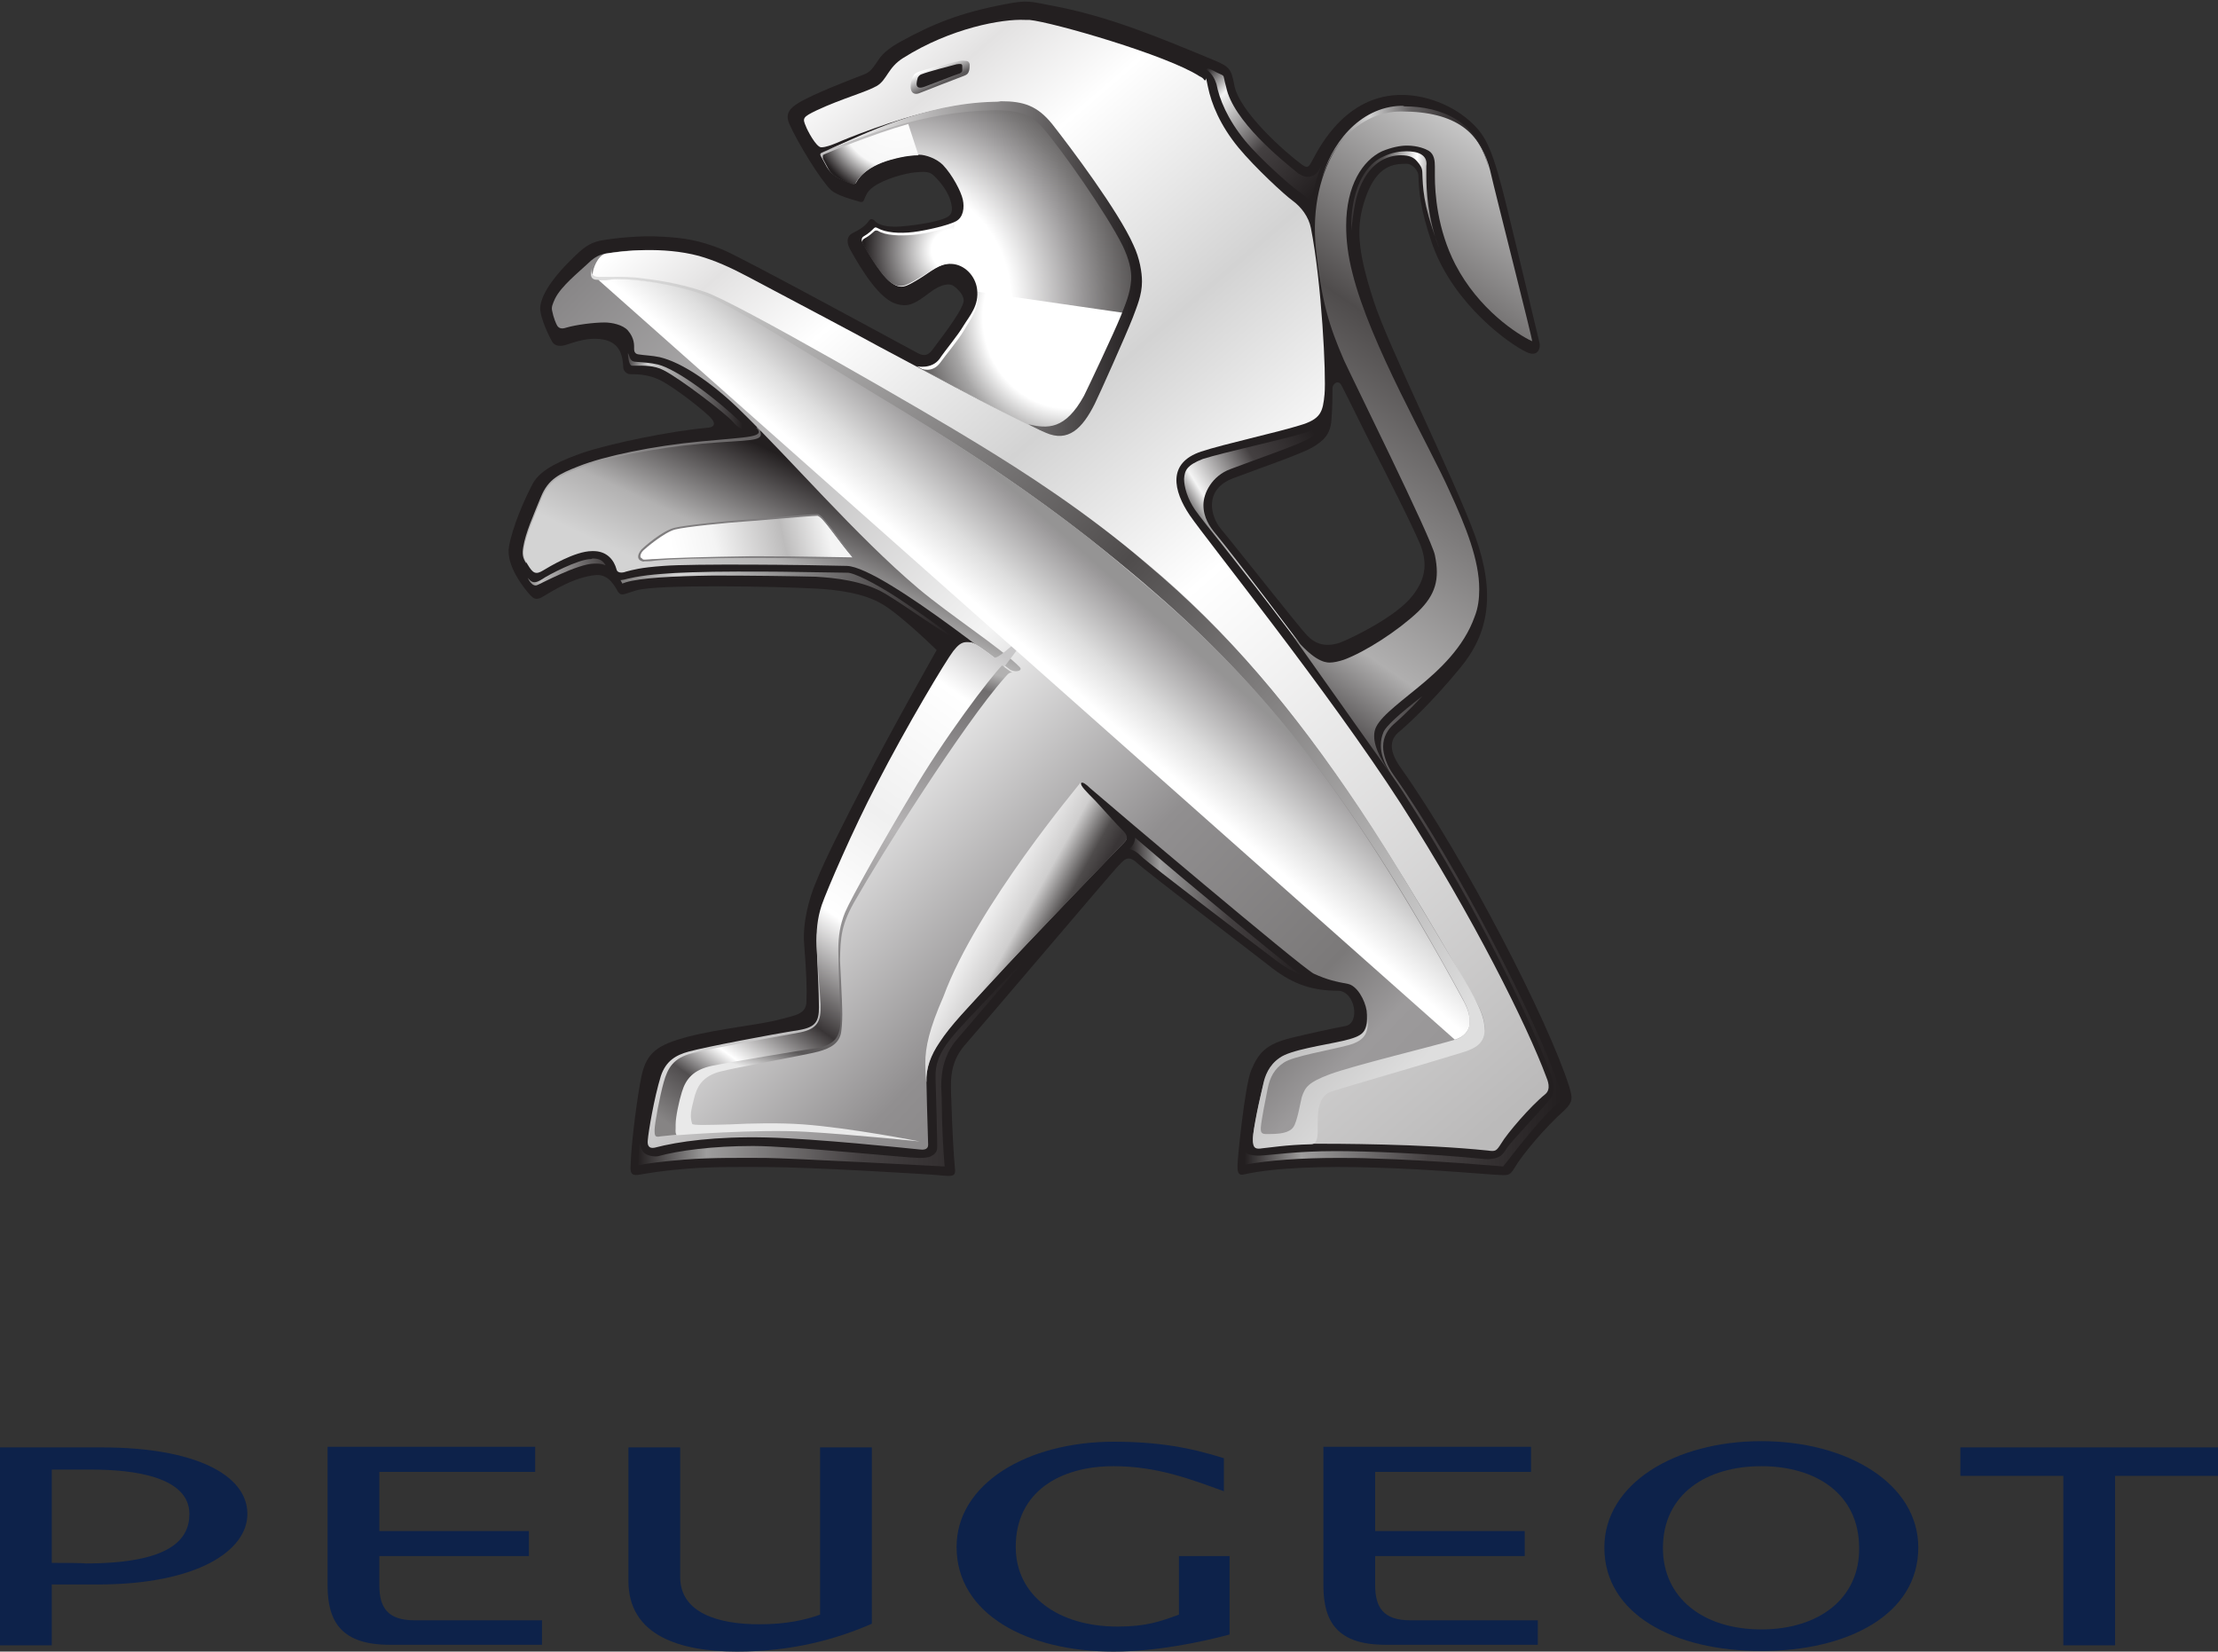<?xml version="1.0" ?>
<svg xmlns="http://www.w3.org/2000/svg" xmlns:xlink="http://www.w3.org/1999/xlink" enable-background="new 0 0 390 290.4" viewBox="0 0 390 290.4">
	<rect x="0" y="0" width="390" height="290.4" fill="#333333" stroke="none"/>
	<linearGradient id="a" gradientTransform="matrix(1.376 0 0 1.452 247.608 -1047.499)" gradientUnits="userSpaceOnUse" x1="18.217" x2="-24.142" y1="740.817" y2="805.695">
		<stop offset="0" stop-color="#d3d3d3"/>
		<stop offset=".368" stop-color="#4f4c4c"/>
		<stop offset=".813" stop-color="#b0afaf"/>
		<stop offset="1" stop-color="#231f20"/>
	</linearGradient>
	<linearGradient id="b" gradientTransform="matrix(1.376 0 0 1.452 247.608 -1047.499)" gradientUnits="userSpaceOnUse" x1="-100.823" x2="-93.143" y1="787.893" y2="770.303">
		<stop offset="0" stop-color="#b2b1b1"/>
		<stop offset=".2" stop-color="#b2b1b1"/>
		<stop offset=".99" stop-color="#656263"/>
		<stop offset="1" stop-color="#656263"/>
	</linearGradient>
	<linearGradient id="c" gradientTransform="matrix(1.376 0 0 1.452 247.608 -1047.499)" gradientUnits="userSpaceOnUse" x1="4.07" x2="-5.358" y1="745.632" y2="744.741">
		<stop offset="0" stop-color="#4f4c4c"/>
		<stop offset=".359" stop-color="#fff"/>
		<stop offset=".824" stop-color="#4f4c4c"/>
		<stop offset="1" stop-color="#393536"/>
	</linearGradient>
	<linearGradient id="d" gradientTransform="matrix(1.376 0 0 1.452 247.608 -1047.499)" gradientUnits="userSpaceOnUse" x1="-80.916" x2="-73.27" y1="796.842" y2="779.33">
		<stop offset="0" stop-color="#d3d3d3"/>
		<stop offset=".368" stop-color="#b2b1b1"/>
		<stop offset=".99" stop-color="#231f20"/>
		<stop offset="1" stop-color="#231f20"/>
	</linearGradient>
	<linearGradient id="e" gradientTransform="matrix(1.376 0 0 1.452 247.608 -1047.499)" gradientUnits="userSpaceOnUse" x1="-5.39" x2="-144.235" y1="881.181" y2="739.931">
		<stop offset="0" stop-color="#918f90"/>
		<stop offset=".121" stop-color="#9c9a9b"/>
		<stop offset=".17" stop-color="#7b7979"/>
		<stop offset=".308" stop-color="#918f90"/>
		<stop offset=".472" stop-color="#f4f4f4"/>
		<stop offset=".841" stop-color="#7f7d7e"/>
		<stop offset=".962" stop-color="#4f4c4c"/>
		<stop offset="1" stop-color="#4f4c4c"/>
	</linearGradient>
	<radialGradient id="f" cx="-65.486" cy="757.992" gradientTransform="matrix(1.376 0 0 1.452 247.608 -1047.499)" gradientUnits="userSpaceOnUse" r="31.581">
		<stop offset="0" stop-color="#fff"/>
		<stop offset=".467" stop-color="#fff"/>
		<stop offset=".747" stop-color="#9c9a9b"/>
		<stop offset=".846" stop-color="#7b7979"/>
		<stop offset="1" stop-color="#4f4c4c"/>
	</radialGradient>
	<radialGradient id="g" cx="-58.394" cy="775.097" gradientTransform="matrix(1.376 0 0 1.399 247.608 -1040.396)" gradientUnits="userSpaceOnUse" r="11.153">
		<stop offset="0" stop-color="#fff"/>
		<stop offset=".228" stop-color="#fff"/>
		<stop offset="1" stop-color="#231f20"/>
	</radialGradient>
	<radialGradient id="h" cx="-65.383" cy="734.239" gradientTransform="matrix(1.376 0 0 1.452 247.608 -1047.499)" gradientUnits="userSpaceOnUse" r="13.143">
		<stop offset="0" stop-color="#fff"/>
		<stop offset=".571" stop-color="#f7f7f7"/>
		<stop offset=".863" stop-color="#231f20"/>
		<stop offset="1" stop-color="#231f20"/>
	</radialGradient>
	<radialGradient id="i" cx="-43.33" cy="759.86" gradientTransform="matrix(1.376 0 0 1.452 247.608 -1047.499)" gradientUnits="userSpaceOnUse" r="43.539">
		<stop offset="0" stop-color="#fff"/>
		<stop offset=".253" stop-color="#fff"/>
		<stop offset=".346" stop-color="#a7a6a6"/>
		<stop offset=".412" stop-color="#7b7979"/>
		<stop offset=".472" stop-color="#4f4c4c"/>
		<stop offset="1" stop-color="#4f4c4c"/>
	</radialGradient>
	<linearGradient id="j" gradientTransform="matrix(1.376 0 0 1.452 247.608 -1047.499)" gradientUnits="userSpaceOnUse" x1="-74.303" x2="-95.863" y1="785.164" y2="790.554">
		<stop offset="0" stop-color="#f4f4f4"/>
		<stop offset=".258" stop-color="#bdbcbc"/>
		<stop offset=".648" stop-color="#f4f4f4"/>
		<stop offset=".896" stop-color="#fff"/>
		<stop offset="1" stop-color="#fff"/>
	</linearGradient>
	<linearGradient id="k" gradientTransform="matrix(.603 0 0 .636 -744.323 -884.904)" gradientUnits="userSpaceOnUse" x1="1473.115" x2="1699.826" y1="1411.597" y2="1687.811">
		<stop offset="0" stop-color="#fff"/>
		<stop offset=".069" stop-color="#e3e2e2"/>
		<stop offset=".157" stop-color="#fff"/>
		<stop offset=".33" stop-color="#d3d3d3"/>
		<stop offset=".502" stop-color="#fff"/>
		<stop offset=".98" stop-color="#bbbaba"/>
		<stop offset="1" stop-color="#bbbaba"/>
	</linearGradient>
	<linearGradient id="l" gradientTransform="matrix(1.376 0 0 1.452 247.608 -1047.499)" gradientUnits="userSpaceOnUse" x1="-100.63" x2="1.039" y1="754.091" y2="850.657">
		<stop offset="0" stop-color="#dedede"/>
		<stop offset=".507" stop-color="#4f4c4c"/>
		<stop offset="1" stop-color="#dedede"/>
	</linearGradient>
	<linearGradient id="m" gradientTransform="matrix(1.376 0 0 1.452 247.608 -1047.499)" gradientUnits="userSpaceOnUse" x1="-51.661" x2="-91.094" y1="800.867" y2="859.818">
		<stop offset="0" stop-color="#c8c7c8"/>
		<stop offset=".1" stop-color="#fff"/>
		<stop offset=".349" stop-color="#f0f0f0"/>
		<stop offset=".538" stop-color="#fff"/>
		<stop offset=".714" stop-color="#393536"/>
		<stop offset=".841" stop-color="#fff"/>
		<stop offset=".91" stop-color="#514e4f"/>
		<stop offset="1" stop-color="#868484"/>
	</linearGradient>
	<linearGradient id="n" gradientTransform="matrix(1.376 0 0 1.452 247.608 -1047.499)" gradientUnits="userSpaceOnUse" x1="-56.012" x2="-45.642" y1="831.698" y2="837.806">
		<stop offset="0" stop-color="#fff"/>
		<stop offset=".521" stop-color="#cfcece"/>
		<stop offset=".835" stop-color="#4f4c4c"/>
		<stop offset="1" stop-color="#393536"/>
	</linearGradient>
	<linearGradient id="o" gradientTransform="matrix(1.376 0 0 1.452 247.608 -1047.499)" gradientUnits="userSpaceOnUse" x1="-50.191" x2="-39.203" y1="803.353" y2="790.198">
		<stop offset="0" stop-color="#fff"/>
		<stop offset=".209" stop-color="#fff"/>
		<stop offset=".5" stop-color="#dedede"/>
		<stop offset=".945" stop-color="#9c9a9b"/>
		<stop offset="1" stop-color="#959494"/>
	</linearGradient>
	<linearGradient id="p">
		<stop offset="0" stop-color="#231f20"/>
		<stop offset=".179" stop-color="#f4f4f4"/>
		<stop offset=".579" stop-color="#444041"/>
		<stop offset="1" stop-color="#231f20"/>
	</linearGradient>
	<linearGradient id="q" gradientTransform="matrix(1.376 0 0 1.452 247.608 -1047.499)" gradientUnits="userSpaceOnUse" x1="-25.903" x2="-11.578" xlink:href="#p" y1="729.856" y2="744.511"/>
	<linearGradient id="r" gradientTransform="matrix(1.376 0 0 1.452 247.608 -1047.499)" gradientUnits="userSpaceOnUse" x1="-24.183" x2="-7.887" xlink:href="#p" y1="790.759" y2="780.06"/>
	<linearGradient id="s" gradientTransform="matrix(1.376 0 0 1.452 247.608 -1047.499)" gradientUnits="userSpaceOnUse" x1="-11.102" x2="10.309" y1="738.712" y2="738.712">
		<stop offset="0" stop-color="#656263"/>
		<stop offset=".286" stop-color="#d3d3d3"/>
		<stop offset=".533" stop-color="#656263"/>
		<stop offset=".758" stop-color="#393536"/>
		<stop offset="1" stop-color="#231f20"/>
	</linearGradient>
	<linearGradient id="t">
		<stop offset="0" stop-color="#231f20"/>
		<stop offset=".179" stop-color="#9e9d9d"/>
		<stop offset=".579" stop-color="#444041"/>
		<stop offset="1" stop-color="#231f20"/>
	</linearGradient>
	<linearGradient id="u" gradientTransform="matrix(1.376 0 0 1.452 247.608 -1047.499)" gradientUnits="userSpaceOnUse" x1="-98.489" x2="-49.121" xlink:href="#t" y1="850.051" y2="850.051"/>
	<linearGradient id="v" gradientTransform="matrix(1.376 0 0 1.452 247.608 -1047.499)" gradientUnits="userSpaceOnUse" x1="-35.673" x2="-13.592" xlink:href="#t" y1="831.104" y2="831.104"/>
	<linearGradient id="w" gradientTransform="matrix(1.376 0 0 1.452 247.608 -1047.499)" gradientUnits="userSpaceOnUse" x1="-20.89" x2="19.667" xlink:href="#t" y1="834.07" y2="834.07"/>
	<linearGradient id="x" gradientTransform="matrix(1.376 0 0 1.452 247.608 -1047.499)" gradientUnits="userSpaceOnUse" x1="-100.661" x2="-58.383" y1="794.463" y2="794.463">
		<stop offset="0" stop-color="#7b7979"/>
		<stop offset=".179" stop-color="#d3d3d3"/>
		<stop offset="1" stop-color="#231f20"/>
	</linearGradient>
	<linearGradient id="y" gradientTransform="matrix(1.376 0 0 1.452 247.608 -1047.499)" gradientUnits="userSpaceOnUse" x1="-99.728" x2="-85.052" y1="768.735" y2="768.735">
		<stop offset="0" stop-color="#444041"/>
		<stop offset=".179" stop-color="#d3d3d3"/>
		<stop offset="1" stop-color="#231f20"/>
	</linearGradient>
	<linearGradient id="z" gradientTransform="matrix(1.376 0 0 1.452 247.608 -1047.499)" gradientUnits="userSpaceOnUse" x1="-112.582" x2="-102.676" y1="790.676" y2="790.676">
		<stop offset="0" stop-color="#7b7979"/>
		<stop offset=".179" stop-color="#bdbcbc"/>
		<stop offset="1" stop-color="#444041"/>
	</linearGradient>
	<linearGradient id="A" gradientTransform="matrix(1.376 0 0 1.452 247.608 -1047.499)" gradientUnits="userSpaceOnUse" x1="-60.5" x2="-59.423" y1="729.308" y2="731.677">
		<stop offset="0" stop-color="#fff"/>
		<stop offset=".115" stop-color="#eee"/>
		<stop offset=".907" stop-color="#5a5758"/>
		<stop offset="1" stop-color="#5a5758"/>
	</linearGradient>
	<linearGradient id="B" gradientTransform="matrix(1.376 0 0 1.452 247.608 -1047.499)" gradientUnits="userSpaceOnUse" x1="-74.118" x2="-34.112" y1="753.926" y2="753.926">
		<stop offset="0" stop-color="#fff"/>
		<stop offset=".98" stop-color="#231f20"/>
		<stop offset="1" stop-color="#231f20"/>
	</linearGradient>
	<linearGradient id="C" gradientTransform="matrix(1.376 0 0 1.452 247.608 -1047.499)" gradientUnits="userSpaceOnUse" x1="-76.743" x2="-61.915" y1="852.954" y2="800.51">
		<stop offset="0" stop-color="#e9e9e9"/>
		<stop offset=".066" stop-color="#5a5758"/>
		<stop offset=".352" stop-color="#918f90"/>
		<stop offset=".604" stop-color="#b7b5b6"/>
		<stop offset=".959" stop-color="#706d6e"/>
		<stop offset="1" stop-color="#b2b1b1"/>
	</linearGradient>
	<path d="m275.9 191c-3.6-11.4-18.2-39.9-29.6-56-2.5-3.5-1.6-5.3-.2-6.4 1.3-1.1 5.6-5 10.6-11.1 5.1-6.1 6.3-13.1 2.7-23.2-3.6-10-15.4-33.6-17.9-41.5-2.9-9-3.1-13.1-1.4-18 2-5.8 5-6 7.2-6 1.2 0 2.1 1.4 2.1 2 .1 2.6.2 5.7 2.5 12.3 3.8 10.5 13.5 17.4 16.5 18.8 2.1 1 2.5-.8 2.3-1.6s-3.3-13.9-5.7-23.7c-2.5-10.3-3.7-12.5-5.9-14.7-3.5-3.5-8.8-5.4-13.3-5.2-10.1.4-14.5 10.7-15.1 11.6-.5.9-.7 1.4-1.7.7-2.9-2.1-11.3-9.5-12-14.2-.5-2.7-.9-3.1-3.5-4.2-10.1-4.2-18.8-7.8-28.5-9.6-3.9-.7-4.1-1.1-8.6-.2-7.7 1.5-12.4 3.4-18.2 6.6-3.2 1.8-3.6 3-4.2 3.8-.5.7-1 1.5-2.1 1.9-1.9.7-9.1 3.5-11.5 5-1.5.9-2.4 1.9-1.6 3.7 1.4 3.2 5.5 9.9 7.3 11.6 1.1 1 3.8 1.7 4.5 1.9.6.2 1.1.4 1.3-.1.3-.6.4-1.4 1.6-2.3 1.9-1.4 5.5-2.4 7.4-2.6 1.5-.1 2.3-.2 3.1.4.7.6 2.5 2.5 3.1 4.5.6 1.9.2 2.7-.8 3.1-1 .5-4.1 1.2-7.7 1.5s-4.6-.7-4.8-1c-.2-.2-.7-.5-1 0-.6.9-1.5 1.5-2.9 2.2-.8.4-1.2 1.3-.5 2.7 2.3 4.2 5.3 8.8 8.1 9.7 2.2.7 3.4 0 5.9-1.9 2.2-1.7 3.7-1.7 4.3-1.2.7.5 2 1.7 1.7 2.9-.6 2.1-4.6 7.1-5.3 8.1s-1.4 1.5-2.7.8c-1.9-1-30.5-16.6-34.3-18.2-4.2-1.7-6.9-2.1-11-2.3-3.3-.2-7.7.2-10.5.7-2 .4-3.2 1.4-5 3.2-2.6 2.5-5.3 5.8-5.6 8.4-.2 1.9 1.9 5.9 2.1 6.2s.6.8 1.7.7 4-1.7 7.3-1.1c3.1.6 3.4 3.1 3.5 5 0 .3.4 1.1 1.3 1.1 1.2 0 3.1 0 5.3 1.1 2.7 1.4 8.1 5.7 8.9 6.7.7.8.6 1.5-.6 1.6-6.8.6-17.2 2.8-22 4.4-3.4 1.2-7.4 2.8-8.8 5.4-1.6 3-3.6 7.7-4.2 11.1s2.8 7.5 3.7 8.5c.6.6 1 1 2.1.4 1.7-1 5.7-3.6 9.6-3.9 2.3-.1 3.3 2.2 3.8 3 .6.8 1.1.3 3.2-.3 3.7-1.1 24.5-.7 31.8-.3 3.3.2 8 .7 11.4 2.7s9.6 8.1 9.6 8.1-8.2 14.5-12.6 23.1c-4.1 7.9-7.1 13.9-8.5 17.4-1.4 3.2-2.5 7.6-2.2 11.2.4 5.2.5 7.8.4 10.2-.1 2.1-1.9 2.3-4.5 3-3.6 1-10.6 1.6-16.4 3.1-5.2 1.4-7.2 2.7-8.1 6.9-.7 3.3-1.8 11.6-1.9 15.4-.1 1.5-.1 2.3 1.8 1.9 1.1-.2 4.1-.7 8-1 4.8-.4 10.1-.3 14.1-.3 7.5 0 29.5 1.3 31 1.5 1.9.2 2.3 0 2.1-1.4-.2-1.8-.5-7.7-.6-11.2s-.6-7 2.4-10.4 25.4-29.8 26.7-31.2c1.1-1.1 1.8-2.4 3.5-.8s20.2 15.7 23.9 18.6c3.8 2.9 7.2 3.9 11.5 3.9 3 .1 3.9 5.7 1.3 6.2-2.7.5-6.7 1.4-9.6 2.1-4.4 1.1-5.7 2.6-7 5.7-1.1 2.6-2.4 15.5-2.4 16.6 0 .8-.1 2 1.1 1.7 5.4-1.2 13.9-1.5 23.1-1.2 10.5.3 20.7 1.3 22.1 1.3 1.5.1 1.7-.1 2.5-1.4 1.3-2.2 5.3-7 8.7-10 1.4-1.4 1.5-2 .8-4.2m-40.3-78c-2.7.9-4.4.1-5.7-1.2s-11.9-14.8-15.3-18.9c-1.7-2.1-3-6.8 2.2-8.8 4.2-1.6 11.8-4.2 13.9-5.4s3.2-2.4 3.4-4.7.2-4.9.2-5.7c0-.9 1.1-1.6 1.6-.5.4.7 2.3 4.6 4.6 9.2 3.5 6.8 7.8 15.3 9.3 18.9 1.3 3.5.7 6.1-1.4 8.8-2.8 3.7-10.9 7.6-12.8 8.3" fill="#231f20"/>
	<path d="m246.4 18.8c-8.3 0-16.6 10.1-15 25.1 1 9.2 2.3 13.4 4.9 19.4 1.3 2.9 15.4 31.3 16 34.3.9 4.3.1 7-3 10-3.5 3.3-9.2 7-13 8.4-.9.3-1.8.5-2.5.5-.9 0-3.1-.3-7.2-5.7l18.2 25.7c-2.3-3.3-3.5-5.8-3.1-7.9.4-2.1 3.7-4.5 7.6-7.7 3.8-3.1 8.1-7.1 10-12.5.6-1.5.8-3.1.8-4.8 0-5.1-2.3-10.9-5.2-17.2-3.6-8.1-14-25.9-17.1-38.4-.8-3.1-1.1-5.8-1.1-8.3 0-7.1 2.9-11.5 6.3-13.1 1.7-.7 3.2-1 4.4-1 1.9 0 3.3.6 3.8.9 1 .6 1.1 1.8 1.1 2.8v.2 1.5c0 2.9.4 9.3 3.6 15.5 4.1 7.9 10.9 12.3 13.5 13.5.2.1-6.3-25.3-7.4-30.1-1.4-5.4-5.1-11-15.6-11.1.1 0 .1 0 0 0z" fill="url(#a)"/>
	<path d="m133 75.2c1.6 1.7-1.2 1.6-9.6 2.4-8.6.8-17.2 2.6-21.7 4.4-3.3 1.3-5.3 2.2-6.6 5.4s-2.7 6.3-3.1 8.8c-.2 1.2-.1 1.9.5 2.8.3.5 1.1-16.4 21.8-17.5 18.3-1 22.8-3 19.2-6.7z" fill="url(#b)"/>
	<path d="m247.3 26.6c-1.1 0-2.5.2-4 .9-2.9 1.2-5.5 5.1-5.7 11.6v1.5s.4-4.4 1.1-6.5c1.8-5.6 5.3-6.8 7.6-6.8 1.6 0 2.3.4 2.9 1.1.5.6.9 1.1.9 2 .1 2.5.1 5.4 2.5 11.9.1.4.3.8.4 1.2-2-5.3-2.2-10.1-2.2-12.6 0-.8 0-1.7 0-1.7.3-2.1-1.7-2.6-3.5-2.6z" fill="url(#c)"/>
	<path d="m133.7 75.9c.6 1.8-1.8 1.4-10.2 2.1-8.6.8-17.2 2.5-21.7 4.3-3.3 1.3-5.3 2.2-6.6 5.4s-2.7 6.3-3.1 8.8c-.2 1.2.1 1.9.7 2.8.9 1.5 1.4 1.8 2.7 1 1-.6 5.6-3.4 8.6-3.4 2.7-.1 3.9 1.7 4.3 3.2.2.9 1.5.5 1.7.4 1.2-.3 2.4-.7 6.6-1 5.1-.4 24.9-.2 32.2 0 6.5.2 32.3 21.5 32.7 21.6l1.3-2.8c-8.8-7.6-41.3-34.9-49.1-43z" fill="url(#d)"/>
	<path d="m107.7 44.4c-1.6.2-2.7.3-4.4 2-1.7 1.6-4.6 3.9-5.7 6.1-.4.9-.7 1.5-.5 2.2.2 1.1.7 2.3.9 2.6.3.4.7.6 1.6.3 1.7-.5 4.8-.9 6.7-.9 1.3 0 3.2.4 4.1 1.4 1.2 1.4 1.1 2.6 1.1 3.3 0 .3.1.8.7.9 1.2.2 2.4.2 3.8.5 3.8.9 8.9 4.3 13.7 8.9 9.3 9 20.8 22.5 31.8 31.8 5.6 4.7 14.7 10.6 17.8 13.8.6.6-.6 1-1.6.5-.4-.2-5.6-4.5-6.8-4.8-1-.2-2 0-3 1.5-8.7 12.6-18.6 33.8-22.7 43.8-1 2.4-1.8 5.4-1.6 8.1.1 2.7.4 8.1.4 10.7 0 2.5-.6 3.5-3.4 4-5.1.8-16.6 3-19.5 3.8-2.2.6-4 1.6-4.9 4.3-1.2 3.9-2.2 9.9-2.3 11.3-.1.9.2 1.5 1.2 1.3 4.2-1.1 10.7-2 19.6-1.8 8.9.2 24.8 1.9 26.9 2.1.7.1 1.6.1 1.6-.8 0-1-.2-5.5-.3-11.3-.1-5.8 4.7-10 11.4-17.3 6.6-7.3 22.7-23.9 23.3-24.5.4-.4.8-.8 0-1.7-1.1-1.1-6.2-6.7-6.8-7.3-.3-.3-.9-1.2-.7-1.5.2-.3.9.2 1.6.9 3.1 2.7 37 31.4 39.3 32.6 2.4 1.1 3.9 1.4 6 1.8 1.6.3 3 2.8 3.3 4.7.2 1.9.1 4.4-2.4 5-2.5.7-8.6 1.9-10.8 2.5-2.2.6-3.6 1.7-4.6 4.3-.9 2.7-2.2 9.8-2.2 10.5 0 1.6.4 1.7 1.5 1.4 1.4-.4 3.1-.9 9.6-1.1 10.9-.4 27.5 1.1 29.6 1.3.7.1 1.3-.7 1.6-1.2 2.3-4.2 1.7-5.3 4.8-7.9 1.6-1.4 2.4-1.6 1.4-4.1-10.1-24.3-19.7-40.8-35.3-61.9-10-13.5-21.7-28.5-25.6-33.5l-47.1-28.4c-2.8-1.4-24.5-13.2-28.3-15.1-3.8-2-6.8-3.6-10.6-4.5-2.7-.6-5.4-.9-7.8-.9-2.3-.2-4.5 0-6.4.3" fill="url(#e)"/>
	<path d="m160.1 21.1c-6.8 1.9-15.4 5.6-15.7 5.8-.2.1-.2.3-.1.5.1.2 1 1.8 1 1.8s.5 1.1 1.8 1.9c1.3.8 2.6 1.1 2.9 1.2.3.1.5-.1.6-.3.1-.2 1.4-2.7 6.1-4 2.5-.7 4.1-.8 4.9-.8 1.2 0 3.1.7 4.2 1.8 1.7 1.8 3.2 4.7 3.5 6.1.3 1.4.1 3.1-1.2 3.8-1.3.7-5.1 1.6-7.5 1.9-2.5.3-4.9.1-6.3-.7-.2-.1-.4-.2-.6 0-.5.5-.9.9-1.9 1.5-.2.1-.4.5-.2.9.2.5 3.2 5.7 5 7.1 1.8 1.4 2.7.8 4.9-.5 2.2-1.3 3.6-2.8 5.8-2.7 2.3.1 4.2 2.1 4.5 4.4.4 2.9-1.3 4.7-2.4 6.5-1 1.7-3.2 4.3-4.2 5.8-1.4 1.9-4 1.3-4 1.3s12.5 6.7 19.7 10.5c2.9 1.5 7.3.1 10.4-5.9.7-1.4 5.2-11.5 6.3-14.5 1.1-3 2.7-6.3.2-12-2.6-5.7-10.6-16.2-13.8-20.3-1.7-2.1-3.6-3.4-7.9-3.6-.5 0-1.1 0-1.7 0-3.8.1-8.5.8-14.3 2.5" fill="url(#f)"/>
	<path d="m160.5 41.3c-2.4.2-4.8.1-6.1-.7-.2-.1-.4-.1-.6 0-.5.4-.8.8-1.9 1.4-.2.1-.4.4-.2.9.2.4 2.9 5.2 4.7 6.6 1.8 1.4 2.8.8 5-.5 2.2-1.2 3.7-2.7 5.9-2.7l.5-6.8c-1.3.7-5 1.6-7.3 1.8" fill="url(#g)"/>
	<path d="m144.8 27.2c-.2.1-.1.5-.1.7.1.2.9 1.7.9 1.7s.4 1 1.7 1.7c1.2.7 2.3 1 2.6 1.1.3.1.5-.1.6-.3.1-.2 1.4-2.7 6.1-4 2.5-.7 4.1-.8 4.9-.8l-1.8-5.5c-6.3 1.8-14.6 5.2-14.9 5.4" fill="url(#h)"/>
	<path d="m169.5 58.1c-1 1.7-3.2 4.3-4.2 5.7-1.4 1.9-3.4 1-3.4 1s11.9 6.4 19.1 10.2c2.9 1.5 7.2.5 10.2-5.5.7-1.4 5.2-11.5 6.3-14.5l-25.6-3.7c.4 3-1.4 5-2.4 6.8" fill="url(#i)"/>
	<path d="m130.8 91.6c-3 .2-10.2.9-12.2 1.4-2 .5-5.2 3.3-5.7 3.8-.7.8-.7 1.5-.2 1.7.5.2 1.5 0 2.3 0 2.5-.2 9.3-.5 17-.5 4 0 8.3 0 11.8.1 3.6.1 6.1.1 6.3.1-3-3.4-5.5-7.6-6.5-7.6s0 0-.1 0c-1.3 0-11.8 1-12.7 1" fill="url(#j)"/>
	<path d="m112.7 98.6.1-.1-.1.1c-.3-.1-.5-.4-.5-.7 0-.4.2-.8.6-1.3.5-.5 3.7-3.3 5.8-3.8s9.2-1.2 12.2-1.4c.8 0 11.4-1 12.8-1h.1c.3 0 .7.3 1.1.8s.9 1.1 1.5 1.8c1.1 1.5 2.5 3.4 4 5.1l.2.2h-.3s-.1 0-.2 0c-1.3 0-9.4-.2-16.9-.2-.4 0-.7 0-1.1 0-7.7 0-14.5.2-17 .5-.6.1-1.2.1-1.7.1-.1.1-.4 0-.6-.1m.7-.2c.5 0 1.1-.1 1.7-.1 2.5-.2 9.3-.4 17-.5h1.1c7.1 0 15 .2 16.7.2-2.1-2.5-4-5.3-5.2-6.6-.4-.4-.8-.7-.9-.7 0 0 0 0-.1 0-1.4 0-12 1-12.8 1-3 .2-10.2.9-12.2 1.4-1.9.5-5.2 3.3-5.6 3.7s-.5.8-.5 1 .1.3.3.4c.1.2.3.2.5.2" fill="#7f7d7e"/>
	<path d="m158.8 10.2c-2.7 1.7-2.8 3.8-4.6 4.9-1.9 1.1-6.1 2.2-10.6 4.3-2.5 1.2-2.5 1.4-1.9 2.8.2.6 1.8 3.7 2.7 3.7.8 0 1.8-.4 2.8-.8 1.3-.6 10.2-4.2 17.2-5.7 7.8-1.8 16.2-1.9 19.2 1.4 4.5 5.1 12.5 16.4 14.9 21.4 2.4 4.9 2.1 7.2.6 12.2-1.5 4.6-7 16.6-8.6 19.1-1.6 2.5-3.6 3.9-8.3 1.8-5.1-2.2-23.7-12.3-27.7-14.4-2.7-1.5-14.2-7.6-22.9-12.2-3.2-1.7-5.9-2.9-8.7-3.7-6.4-1.7-13.3-.9-16.4-.4-1.4.3-2.3 2.7-2.3 3.7.1.8 1.6.7 3.4.6.9-.1 2-.1 2.9 0 2.3.2 10 1 14.5 3 4.7 2 28.4 15.5 34.4 18.9 45.5 26.1 65 43 100.2 105.4 1.6 2.8 2.3 6.2-.2 7-3.6 1.1-18.6 4.1-23.1 5.7-3.8 1.3-4.3 1.6-4.9 3.6-.6 2.3-1.6 6.8-1.4 7.7.1.4-.2.9.6.9 4.2 0 19.4 0 31 1.2 1.4.2 1.5.1 2.4-1.3 1-1.7 5.1-6.5 7.7-8.6 1.1-.9.4-2.5.2-3-3.3-8.9-12.8-28.1-25.6-48.1-12.7-19.7-34.1-46.3-37.1-50.7-2.9-4.3-4-9.2 2-11.2 3.9-1.3 13.5-3.4 17.3-4.6 3.8-1.1 4.1-2.4 4.4-5.5.3-3.3-.5-19.6-2.4-29.2-.4-2-1.7-3.7-3.2-4.8-1.4-1-6.6-5.8-9.5-9.3-3.3-4-4.8-7.8-5.4-10.7s-.1-.6-.7-1.3c-.2-.3-.4-.4-.8-.6-5.7-3.7-25.8-9.5-29.9-9.9-.2 0-.5 0-.8 0-3.9-.2-13 1.4-21.4 6.7" fill="url(#k)"/>
	<path d="m105 49.2c1.4 0 4.7-.1 6.9.1 4.2.5 9.6 1.7 13 3.1 4.8 2 27.2 16.1 33 19.5 17.5 10.4 30.7 20 43.2 30.6 19 16.2 35.5 35 56.1 73.1.8 1.5 1.2 2.6 1.2 4 .1 2.1-1.7 2.9-2.2 3.1-3.5 1.1-18.1 4.6-22.4 6.2-3.7 1.4-4.3 2.2-4.9 4-.2.7-.8 4.4-1.5 5.3-.7 1-2.4 1.2-4.2 1.2-1.1 0-1.6.1-1.5-1.2.1-1.3.8-4.8 1.2-6.8.4-2 1.2-3.5 2.9-4.6 1.7-1.1 7.8-2.1 11.2-3 3.4-.9 3.6-2.5 3.5-5.2 0 2.9-.9 3.6-4.3 4.4-3.5.8-9.3 1.6-11.2 3-1.9 1.3-2.6 3.2-2.9 4.7-1.2 5.1-1.9 8.8-1.8 10.1.1 1.1.5 1.3 1.7 1.1 1.2-.1 4.1-.6 8.5-.7 1.3 0 1.2-1.7 1.2-3.5 0-.7 0-2.7.4-3.6.3-1 1-1.9 2.1-2.2 2.4-.8 16-4.7 22.8-6.8 3-.9 4.3-2 4-4.8-.2-2.5-2.4-6.3-6.4-12.8-3.9-6.5-8.9-15.4-15.5-25.3-11.7-17.5-23.2-31.1-37.5-43.1-10.6-9.1-21.7-16.2-29.9-21.2-8.1-5-42.5-24.9-47.8-26.6-4.8-1.6-8.7-2.1-12.1-2.5-2.3-.2-4.3-.1-6.4-.1-2 0-1.3-1.7-1-2.4-.2.6-1.3 2.9.6 2.9" fill="url(#l)"/>
	<path d="m167.6 114.5c-1.3 1.7-8.1 13-13.5 23.5-4 7.6-8.7 18.5-9.6 21.1-.8 2.4-1 4.6-.9 7.3.1 2.7.5 7 .7 10.2.1 3-.6 4.3-3.5 4.9-2.5.5-15.8 2.8-19.1 3.7-3.3.8-4.3 2.6-5 5.1-.7 2.5-1.6 7.3-1.6 8.4 0 1.1.1 1.3 1.1 1.1.9-.1 3-.3 3.8-.4.9-.1.7-.7.9-1.7.2-.9.4-2.3.9-4.5.5-2.2 1.1-3.9 4-4.8 2.9-.9 16-3.1 18.2-3.8 2.2-.6 3.6-1.7 3.9-4 .3-2.3-.2-7.3-.3-11.3-.1-4.2-.1-6.1 2.1-10.7 4.3-8.8 17.8-29.5 27-41.5s-.9-.7-1.9-1.5c-1.3-1-3-2.3-4-2.6-.3-.1-.6-.1-.8-.1-1 0-1.6.6-2.4 1.6" fill="url(#m)"/>
	<path d="m165.9 175.2c-2.5 5.7-3.2 8.9-3.2 11.8 0 2.5.2 3.3.2 3.3-.1-2.5.8-4.8 2.3-7 2-3.1 5.1-6.2 8.9-10.4 6.7-7.3 23-24.1 23.6-24.8.4-.4.8-.9-.1-1.9-1.6-1.6-2.5-2.7-5-5.4-1.6-1.6-2.6-2.6-2.6-3.2 0 .1-18.2 21.6-24.1 37.6" fill="url(#n)"/>
	<path d="m105.2 49.2 150.6 133.6c1.5-.4 2.5-1.5 2.6-2.7.1-1.3-.2-2.5-1-4-20.9-38.6-36.6-56.7-55.7-73-3.3-2.8-6.6-5.6-10.1-8.4-9.7-7.6-20.3-14.8-33.1-22.6-3.7-2.2-14.1-8.6-22.4-13.6-4.8-2.9-8.9-5.2-10.7-6-3.3-1.5-8.6-2.7-13-3.2-1.4-.2-2.8-.2-4.4-.2-.9.1-1.8.1-2.8.1" fill="url(#o)"/>
	<path d="m211.5 11.8c.4.3.8.5 1.1.8 1 1 1.2 2 1.3 2.2.5 2.6 1.9 6.1 5 9.9 2.7 3.3 8.3 8.2 9.5 9 .7.5 1.5 1.1 2.1 1.8.4-2 1-4.2 1.8-6.3-.1.2-.3.5-.5.9-.3.4-.8.9-1.7 1h-.1c-.7 0-1.2-.3-1.7-.6-3-2.4-11.5-9.3-12.7-15.2-.8-2.8.2-1.5-2.5-3-.8-.3-1.5-.6-2.2-.9.1.1.4.2.6.4" fill="url(#q)"/>
	<path d="m229.1 76.2c-4 1.2-13.8 3.3-17.6 4.5-2.8 1.1-3.2 2-3.3 3.5 0 1.4.6 3.5 1.9 5.4 1.5 2.2 8.6 10.7 16.5 21.2.9 1.2 1.3 1.6 2 2.4-.3-.4-11.5-15.3-14.9-19.4-1-1.2-2.1-2.8-2.1-5 0-2.1 1.5-5.1 4.7-6.3 4.2-1.6 12-4.3 13.7-5.3 1.7-1 2.2-1.5 2.5-2.7-.8.8-2 1.3-3.4 1.7" fill="url(#r)"/>
	<path d="m246.4 18.6c-7.5.2-12.6 7-14.1 13.3 1.5-5.7 6.4-12.3 14.1-12.3 9.8 0 13.9 3.9 15.3 9.8-1.7-8-8.2-10.7-14.8-10.7-.1-.1-.3-.1-.5-.1" fill="url(#s)"/>
	<path d="m175.4 173.7c-7.6 8.2-11.1 10.8-10.9 15.9.1 3 .3 10.5.3 11.6 0 .8.1 1.5-1.1 2.1-.6.3-1.6.3-2.1.3-2.1 0-22.2-2.1-29.2-2.1-7.1 0-13.1.8-16.7 1.8-.6.1-2.1 0-2.7-.9-.3-.5-.4-1-.5-1.4-.2 1.4-.3 3.1-.3 3.9 1.3-.3 4.3-.7 8.1-1 4.9-.4 10.5-.3 14.3-.3 3.7 0 31.4 1.5 31.5 1.5-.2-2.2-.5-7.6-.5-10.9 0-.9 0-.9-.1-3.2 0-2.6.5-5.7 2.9-8.4 1.3-1.5 6.4-7.5 11.8-13.8-1.9 1.8-3.5 3.6-4.8 4.9" fill="url(#u)"/>
	<path d="m198.5 149.3c.8.1 1.5.6 2.1 1.2 1.4 1.4 20.1 15.6 23.8 18.4 1.6 1.2 3 2 4.5 2.6-1.3-.9-3.1-2.4-5.6-4.4-3.6-2.9-8.1-6.7-12.7-10.5-3.9-3.2-7.7-6.5-11-9.3-.1 1.2-.8 1.8-1.1 2" fill="url(#v)"/>
	<path d="m243.2 128.9c-.2.5-.4 1.2-.4 2.2 0 1.2.4 2.9 1.9 5.2.9 1.3 1.8 2.6 2.6 3.9 12.9 20.1 22 39.6 25.4 48.7.7 2.2.6 3.3-.1 4.3s-6.7 7.3-7.6 8.6c-.3.5-.6 1-1.1 1.4-.5.4-1.6.7-2.8.6-10-1-20.8-1.4-26.2-1.4-7.1 0-11.2.7-13.5.8-1.3 0-2.2-.3-2.3-.5s0-.1-.1-.1c-.1 1-.2 1.8-.2 2.2 4.3-.8 10-1.2 16.4-1.2 2 0 4.1 0 6.3.1 10.5.3 22.7 1.4 22.8 1.4s5.9-7.9 9.5-11c.6-.5.9-.5.9-1 0-.4-.2-1-.5-1.9-3.8-11.4-18.1-39.4-29.2-55-1.1-1.5-1.8-3.5-1.8-4.9 0-1.8.9-3.1 1.8-3.9.8-.7 2.7-2.4 5.1-5-3.9 3-6.6 5.4-6.9 6.5" fill="url(#w)"/>
	<path d="m116.5 100.9c-4.2.3-6.3.9-6.7 1-.4.1-.7.1-.7.1.1.2.3.5.3.6.1 0 .3-.1.6-.2 2.6-.8 8.2-1.1 15.4-1.2 6.8 0 14.2.1 18 .2 3.4.2 8.3.7 12.1 2.9 3.6 2.1 11.4 7.8 11.8 7.5-3.2-2.4-6.5-4.7-9.5-6.7-4-2.6-7.8-4.5-8.9-4.4-12.2-.2-12.2-.2-19.3-.2-5.7 0-11 .2-13.1.4" fill="url(#x)"/>
	<path d="m111.1 64.3h.8c1.2 0 3.1-.1 4.8.8 3.1 1.6 11 7.7 12.2 9.1 1.5 1.8 3 1.6 1.7.4-4.6-4.5-11.6-9.7-14.9-10.5-1.2-.3-2.8-.4-4.1-.5-1-.1-.9-1.3-1.2-1.5 0 .2.1 2.1.7 2.2" fill="url(#y)"/>
	<path d="m103.9 98.3c-2.2 0-7.7 2.9-8.5 3.5-1.3.8-1.8.8-2.6-.2.4.9 1 1.5 1.6 1.3.6-.2 7.2-3.8 10.1-3.8 1 0 1.2 0 2 .3-.5-.8-1-1.2-2.3-1.2-.2.1-.3.1-.3.1" fill="url(#z)"/>
	<path d="m168.4 10.8c-1.5.3-6.3 1.6-6.8 1.8-.5.2-.8.3-1.1.9-.3.6-.5 1.8-.3 2.3.1.5.6.9 1.4.6 1-.4 6.9-2.7 8-3.1.5-.2.6-.4.7-.6.2-.4.2-1 .2-1.4-.1-.5-.4-.6-.8-.6-.5-.1-.9 0-1.3.1" fill="url(#A)"/>
	<path d="m168.2 11.3c.7-.1 1-.1 1 .3v.8c0 .2-.1.3-.4.5-.7.2-5 1.9-6.1 2.3-1 .4-1.4.2-1.5-.2s.1-1.1.2-1.4c.2-.3.4-.5.8-.6.7-.3 4.8-1.4 6-1.7" fill="#231f20"/>
	<path d="m174.7 17.9c-12.3.3-23 5.8-29 8.4 4.3-1.6 14.7-6.1 26.3-6.8 6.4-.4 8.9.2 11.3 2.9 3.4 3.9 11.3 15.2 14.1 20.8 1.1 2.3 1.6 4.3 1.5 6-.2 2.6-1.1 4.5-1.8 6.3-1.2 3-5.8 12.7-6.5 14.1-3.3 6-6.4 5.8-9.8 5 .2.1 1.7.9 3.1 1.5 3.9 1.7 6.4-.7 8.6-5.1.7-1.4 5.5-12.1 6.7-15.2.7-1.9 1.6-3.9 1.6-6.3 0-1.6-.4-4.1-1.5-6.4-2.6-5.9-11-17.1-14.3-21.3-2.6-3.2-5-4-9-4-.5.1-.9.1-1.3.1" fill="url(#B)"/>
	<path d="m160.2 139.7c-4.4 7.3-10.6 18.3-11.6 20.7-.9 2.2-1.2 4.2-1.2 6.8s.4 11.8.4 11.9c0 1.5-.2 2.7-.9 3.6-.8.9-1.9 1.4-3.5 1.6-2.6.4-14.8 2.4-18.2 3.1-3.3.7-4.6 2.3-5.3 4.6-.5 1.6-1.1 4.4-1.1 5.7v.7c-.1 1.3.3 1.2.3 1.2s14.1-1.1 22.6-.6c8.4.5 20 1.7 20 1.7s-12.2-2.4-20.5-3c-4.1-.3-9-.2-12.8 0-3.8.1-6.6.2-6.7-.1-.1-.4-.3-.9-.2-2 .1-.7.3-1.5.5-2.3.5-2.2 1.5-4.1 4.7-4.9 3.1-.8 15-2.9 17.2-3.5 2.2-.6 3.7-1.5 4-3.4.1-.6.2-1.9.2-3.1 0-2.5-.4-9.2-.4-9.6.1-4.1.2-6.3 2.8-10.7 3.9-6.9 18.8-30.7 26.2-39 .5-.5.7-1 1.5-.8-.2 0-.3-.1-.5-.2-.1-.1-.7-.5-1.5-1.1-2 2-10.3 12.9-16 22.7" fill="url(#C)"/>
	<g fill="#0d224a">
		<path d="m0 254.5v34.8h9.1v-10.7h8.1c17.4 0 26.3-5.9 26.3-12.4 0-7-9.5-11.7-25.5-11.7zm9.1 20.3v-16.4h7.1c7.4 0 17.1 1.3 17.1 7.8 0 4.4-3.2 8.7-18.3 8.7 0-.1-5.9-.1-5.9-.1z"/>
		<path d="m95.3 289.3v-4.4h-22.4c-4.8 0-6.2-2.3-6.2-6.2v-5.1h26.3v-4.4h-26.3v-10.4h27.4v-4.4h-36.5v24.4c0 6.5 2.6 10.4 10.9 10.4h26.8z"/>
		<path d="m153.3 254.5h-9.1v29.4c-2.5.9-5.8 1.7-10.7 1.7-7 0-13.9-1.9-13.9-8.3v-22.8h-9.1v23.5c0 9.6 9.1 12.4 19.1 12.4 9.5 0 17.3-2.1 23.7-4.9z"/>
		<path d="m178.6 272c0-9.7 7.8-14.2 17.2-14.2 7.8 0 13.8 2.4 19.4 4.4v-5.8c-6-1.9-11.6-2.9-19.4-2.9-15.2 0-27.6 7.4-27.6 18.5 0 11.8 12.4 18.4 27.6 18.4 7.6 0 15.5-1.7 20.4-3v-13.8h-8.9v10.3c-3.3 1.2-5.7 2.1-10.8 2.1-10.4 0-17.9-5.4-17.9-14"/>
		<path d="m270.4 289.3v-4.4h-22.4c-4.8 0-6.2-2.3-6.2-6.2v-5.1h26.3v-4.4h-26.3v-10.4h27.4v-4.4h-36.5v24.4c0 6.5 2.6 10.4 10.9 10.4h26.8z"/>
		<path d="m309.7 253.4c-15.2 0-27.6 7.5-27.6 18.7 0 11.8 12.4 18.2 27.6 18.2s27.6-6.4 27.6-18.2c0-11.2-12.4-18.7-27.6-18.7m0 33.1c-10.3 0-17.3-5.6-17.3-14.3 0-9.6 7.8-14.4 17.3-14.4s17.2 4.8 17.2 14.4c.1 8.7-6.9 14.3-17.2 14.3"/>
		<path d="m344.7 259.5h18.1v29.8h9.1v-29.8h18.1v-5h-45.3z"/>
	</g>
</svg>